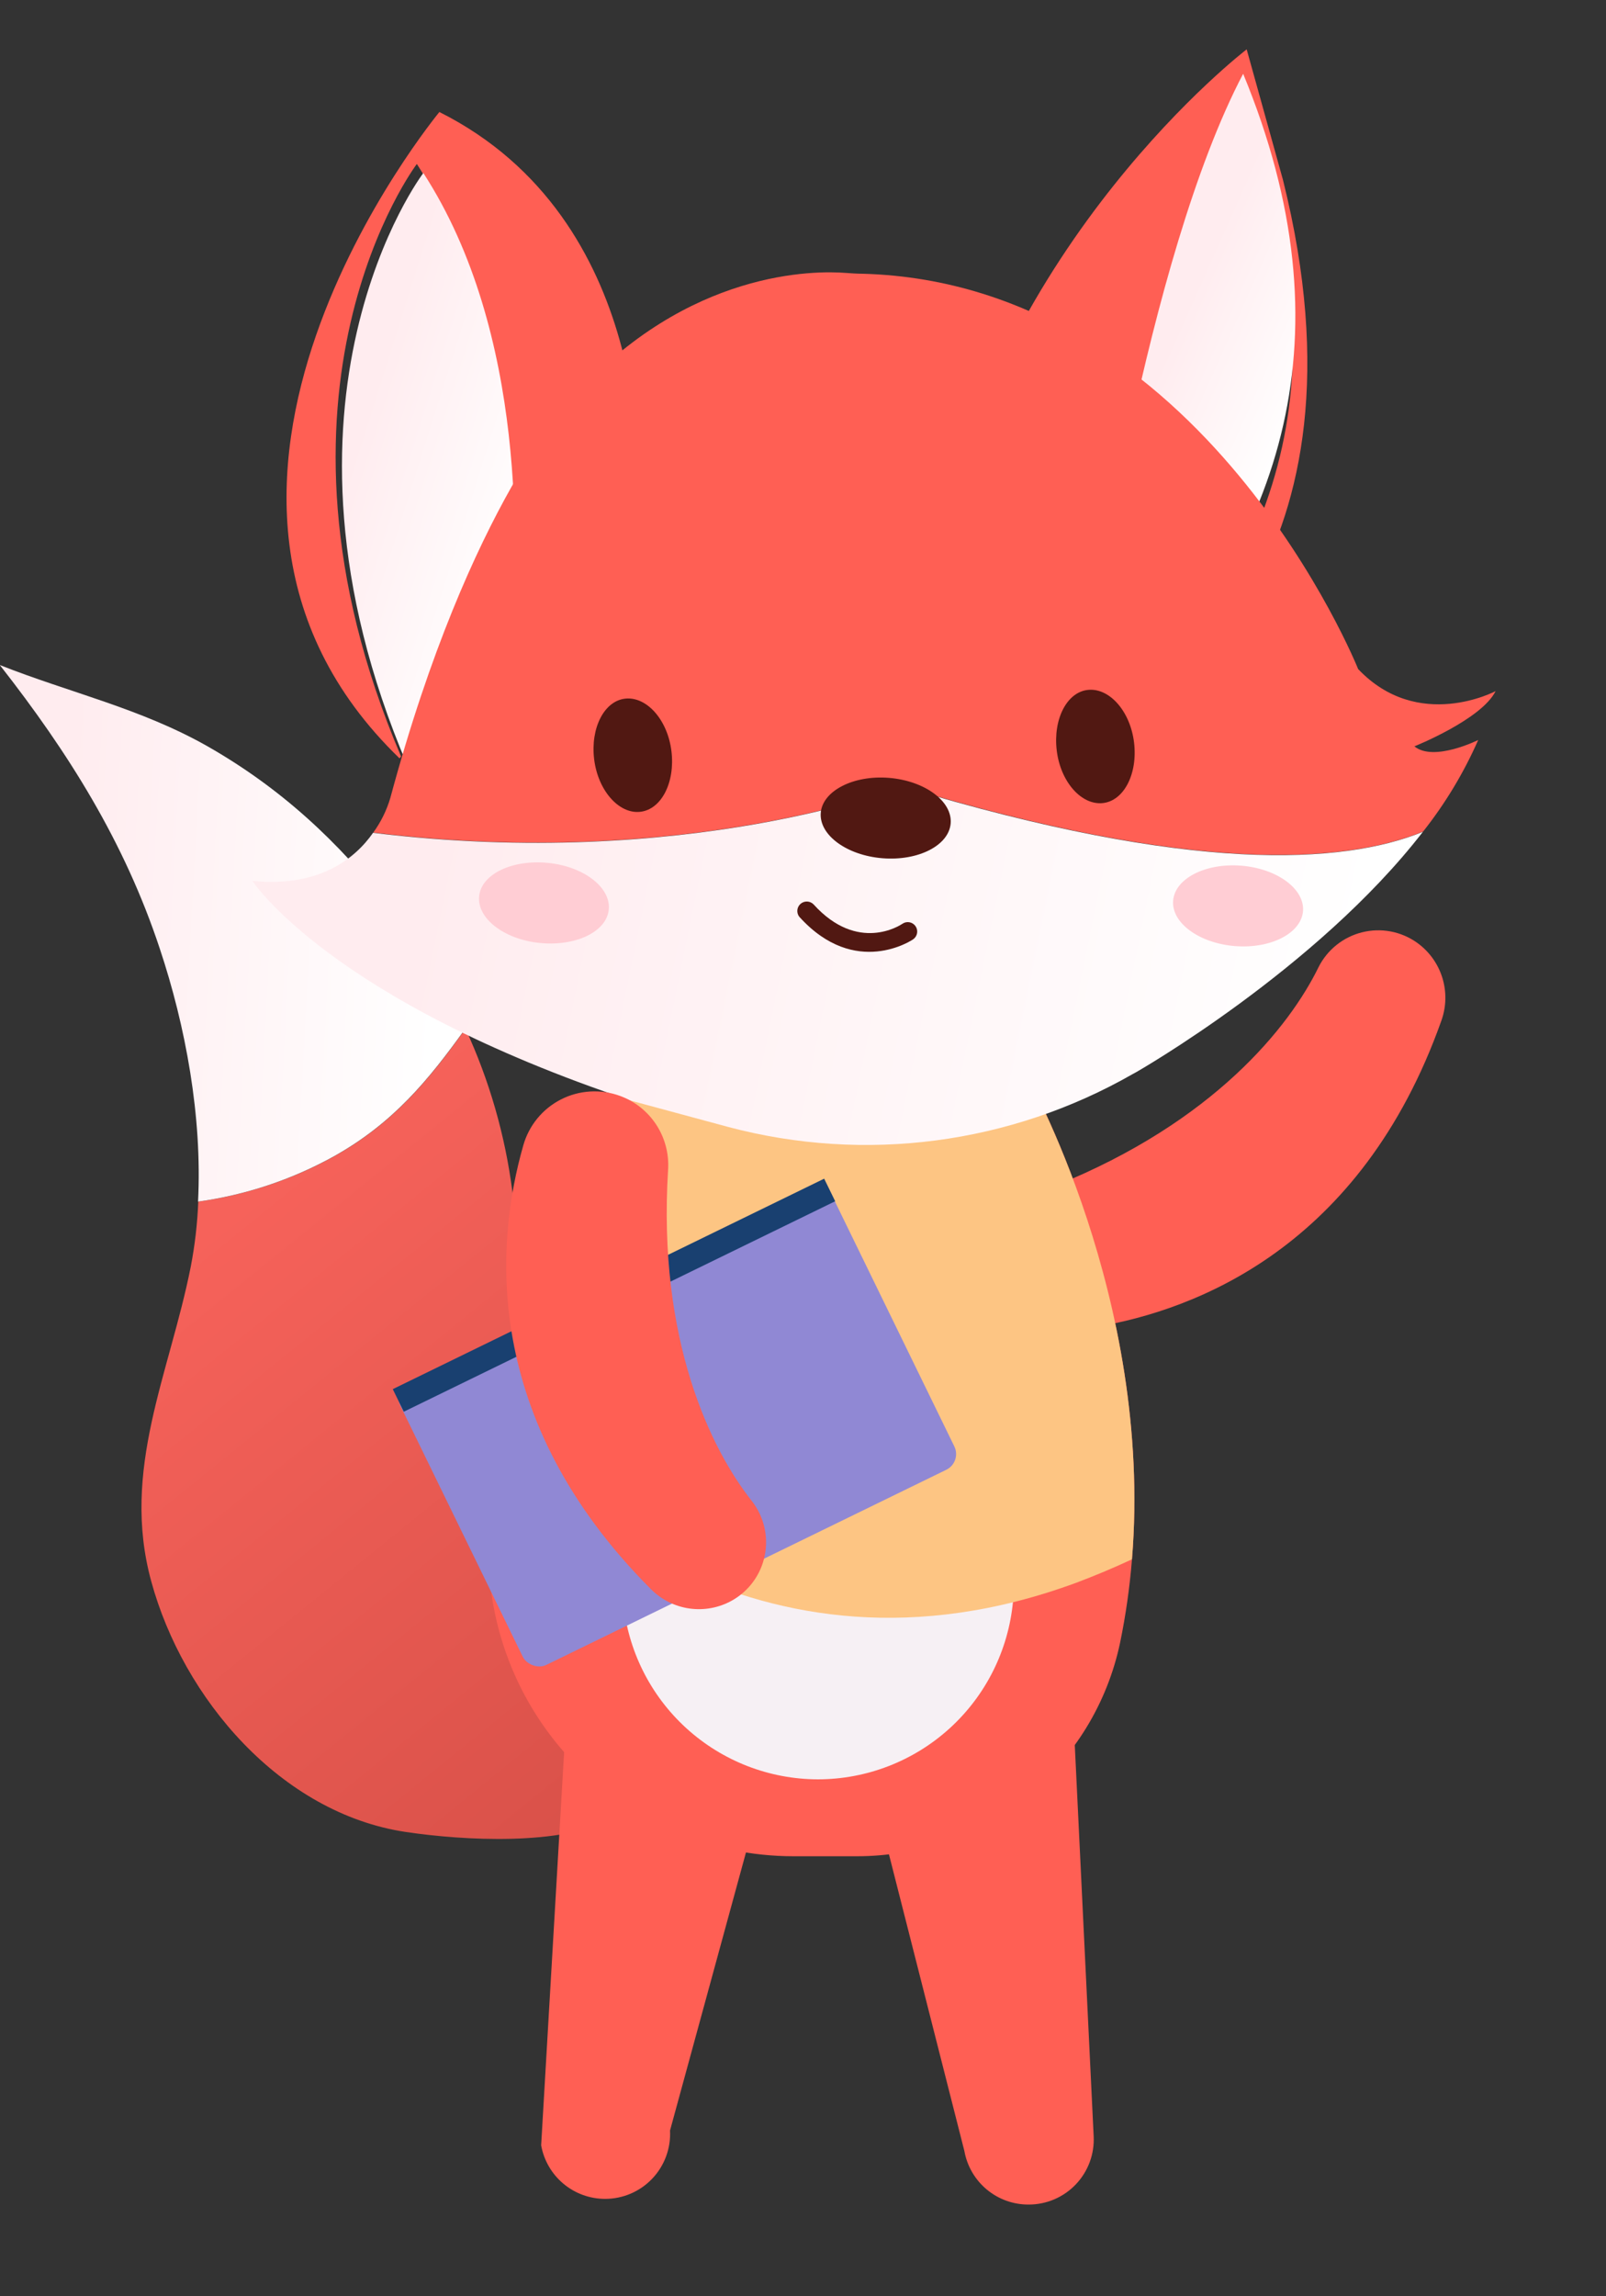 <svg width="184" height="263" viewBox="0 0 184 263" fill="none" xmlns="http://www.w3.org/2000/svg">
<rect x="0" y="0" width="184" height="263" fill="#333333" stroke="none"/>
<g clip-path="url(#clip0)">
<path d="M73.185 202.505L70.281 208.263C64.371 211.425 53.201 210.822 46.486 209.826C32.173 207.678 20.986 194.552 17.324 181.103C13.835 168.341 19.423 157.338 21.851 145.101C22.328 142.634 22.617 140.135 22.715 137.625C28.156 136.872 33.412 135.124 38.221 132.47C45.061 128.657 49.11 123.717 53.332 117.828C56.061 123.726 57.871 130.008 58.7 136.455C60.083 146.419 58.89 156.837 58.395 166.759C57.68 180.679 58.7 195.596 73.185 202.505Z" fill="url(#paint0_linear)"/>
<path d="M53.308 117.828C49.086 123.717 45.037 128.657 38.197 132.47C33.388 135.124 28.132 136.872 22.691 137.625C23.186 127.899 21.26 117.499 18.296 108.621C14.247 96.402 7.836 86.199 -0.024 76.169C8.033 79.355 16.078 81.127 23.711 85.441C32.108 90.214 38.757 96.36 44.643 103.937C48.048 108.225 50.955 112.884 53.308 117.828Z" fill="url(#paint1_linear)"/>
<path d="M115.67 144.395C115.504 142.596 115.921 140.792 116.86 139.248C117.799 137.705 119.209 136.504 120.883 135.823C139.092 128.499 147.754 117.555 151.065 110.776C151.559 109.791 152.26 108.924 153.121 108.235C153.981 107.546 154.98 107.05 156.049 106.783C157.118 106.515 158.232 106.481 159.316 106.683C160.399 106.886 161.426 107.32 162.326 107.955C163.71 108.936 164.734 110.344 165.241 111.962C165.748 113.581 165.71 115.322 165.133 116.917C155.905 142.904 136.931 150.065 125.578 151.972C124.423 152.174 123.239 152.134 122.1 151.856C120.961 151.578 119.893 151.066 118.962 150.354C118.031 149.642 117.258 148.745 116.692 147.719C116.125 146.694 115.777 145.562 115.67 144.395Z" fill="#FF5F54"/>
<path d="M129.69 178.597C129.434 181.804 128.98 184.993 128.33 188.144C126.872 195.07 123.076 201.283 117.578 205.738C112.08 210.193 105.217 212.618 98.142 212.606H90.909C86.108 212.605 81.36 211.614 76.959 209.696C72.558 207.778 68.599 204.973 65.329 201.458C62.059 197.942 59.547 193.79 57.951 189.26C56.355 184.731 55.709 179.921 56.052 175.13C56.29 171.777 56.702 168.251 57.328 164.558C59.493 151.801 64.275 137.112 73.543 121.252L117.56 123.042C117.56 123.042 132.135 148.699 129.69 178.597Z" fill="#FF5F54"/>
<path d="M65.059 193.364L90.703 193L76.766 244.014C76.818 245.024 76.665 246.033 76.315 246.981C75.965 247.93 75.426 248.797 74.73 249.53C74.034 250.263 73.197 250.846 72.268 251.245C71.34 251.643 70.34 251.849 69.329 251.848C67.582 251.849 65.891 251.235 64.551 250.114C63.211 248.992 62.308 247.435 62 245.715L65.059 193.364Z" fill="#FF5F54"/>
<path d="M97.176 194.009L122.82 193.287L125.301 244.665C125.353 245.674 125.2 246.684 124.85 247.632C124.5 248.58 123.96 249.447 123.265 250.18C122.569 250.913 121.731 251.497 120.803 251.896C119.874 252.294 118.874 252.499 117.864 252.499C116.108 252.511 114.405 251.901 113.055 250.777C111.705 249.654 110.795 248.089 110.487 246.359L97.176 194.009Z" fill="#FF5F54"/>
<path d="M116.454 175.212C116.454 178.034 116.317 180.803 116.055 183.476C115.52 189.035 112.936 194.195 108.806 197.952C104.676 201.708 99.297 203.793 93.715 203.798C88.135 203.789 82.758 201.702 78.633 197.942C74.507 194.183 71.929 189.022 71.4 183.464C71.137 180.791 71 178.022 71 175.2C71 150.803 81.18 131 93.733 131C106.286 131 116.454 150.803 116.454 175.212Z" fill="#F6F0F4"/>
<path d="M129.69 178.597C127.519 179.611 125.378 180.5 123.303 181.282C104.744 188.126 89.37 185.244 77.98 179.874C70.169 176.161 63.154 170.963 57.328 164.57C59.493 151.813 64.275 137.123 73.543 121.264L117.56 123.054C117.56 123.054 132.135 148.699 129.69 178.597Z" fill="#FDC583"/>
<path d="M45.77 86.853L45.952 86.651C28.084 44.726 47.758 18.78 47.758 18.78C59.551 36.978 58.752 62.241 57.651 73.613L73.02 56.513C73.204 55.374 74.917 25.146 50.339 12.829C50.362 12.835 14.179 56.306 45.77 86.853Z" fill="#FF5F54"/>
<path d="M46.677 87.683L58.398 74.652C59.5 63.28 60.298 38.017 48.505 19.819C48.482 19.812 28.808 45.758 46.677 87.683Z" fill="url(#paint2_linear)"/>
<path d="M107.192 64.464L124.604 79.915C125.321 74.425 131.027 32.471 141.859 11.99C154.474 41.2 147.012 63.77 128.763 82.723C133.11 80.374 158.02 64.745 146.989 20.602L142.832 5.654C142.832 5.654 114.089 27.61 107.192 64.464Z" fill="#FF5F54"/>
<path d="M142.428 8.449C131.302 29.621 125.077 72.799 124.292 78.448L127.803 81.624C127.803 81.624 128.029 81.519 128.439 81.285C147 61.596 154.764 38.316 142.428 8.449Z" fill="url(#paint3_linear)"/>
<path d="M42.765 95.358C78.826 99.761 103.438 90.053 103.438 90.053C136.476 100.065 153.872 98.961 163.038 95.25C165.584 92.036 167.708 88.509 169.359 84.755C169.359 84.755 164.255 87.303 162.048 85.483C162.048 85.483 169.747 82.404 171.351 79.158C171.351 79.158 162.483 83.884 155.601 76.629C155.601 76.629 137.943 32.476 98.876 31.354C98.22 31.354 97.564 31.306 96.908 31.259C93.449 30.984 78.826 30.835 65.647 45.525C65.647 45.525 53.827 57.553 44.715 91.408C44.294 92.826 43.635 94.162 42.765 95.358Z" fill="#FF5F54"/>
<path d="M28.917 100.889C28.917 100.889 37.749 114.558 72.404 126.097L83.448 129.081C99.097 133.236 115.753 131.052 129.803 123.001L130.167 122.804C130.167 122.804 150.843 111.026 163.014 95.28C153.848 98.991 136.452 100.095 103.414 90.083C103.414 90.083 78.803 99.791 42.741 95.387C40.713 98.293 36.593 101.676 28.917 100.889Z" fill="url(#paint4_linear)"/>
<path d="M94.034 93.096C93.831 95.638 97.015 97.971 101.106 98.299C105.197 98.627 108.716 96.843 108.919 94.302C109.121 91.76 105.937 89.427 101.852 89.093C97.767 88.759 94.242 90.584 94.034 93.096Z" fill="#511812"/>
<path d="M134.407 103.156C134.198 105.698 137.389 108.025 141.474 108.359C145.559 108.693 149.083 106.903 149.286 104.355C149.489 101.807 146.304 99.481 142.219 99.152C138.134 98.824 134.61 100.608 134.407 103.156Z" fill="#FFCDD4"/>
<path d="M54.895 102.631C54.626 105.167 57.727 107.583 61.824 108.001C65.921 108.418 69.47 106.742 69.744 104.206C70.018 101.67 66.917 99.254 62.814 98.836C58.711 98.418 55.169 100.095 54.895 102.631Z" fill="#FFCDD4"/>
<path d="M73.335 92.983C75.782 92.722 77.365 89.609 76.927 86.032C76.49 82.455 74.106 79.775 71.665 80.015C69.224 80.255 67.635 83.388 68.072 86.965C68.51 90.542 70.905 93.243 73.335 92.983Z" fill="#511812"/>
<path d="M126.335 91.984C128.782 91.729 130.365 88.616 129.927 85.033C129.49 81.45 127.106 78.775 124.665 79.015C122.224 79.255 120.635 82.389 121.072 85.972C121.51 89.554 123.888 92.23 126.335 91.984Z" fill="#511812"/>
<path d="M91.59 105.006L91.602 105.033C98.01 112.095 104.555 107.633 104.624 107.582C104.859 107.418 105.019 107.167 105.069 106.884C105.119 106.602 105.054 106.311 104.89 106.076C104.726 105.841 104.475 105.681 104.192 105.631C103.91 105.581 103.619 105.645 103.384 105.809C103.158 105.962 98.283 109.19 93.207 103.58C93.013 103.383 92.75 103.267 92.473 103.257C92.196 103.247 91.925 103.343 91.717 103.526C91.508 103.709 91.378 103.965 91.352 104.241C91.327 104.517 91.408 104.792 91.579 105.011L91.59 105.006Z" fill="#511812"/>
<rect x="45" y="159.217" width="55" height="36" rx="2" transform="rotate(-26 45 159.217)" fill="#9088D4"/>
<rect x="45" y="159.106" width="54.991" height="2.878" transform="rotate(-26 45 159.106)" fill="#194070"/>
<path d="M71.053 125.525C72.748 126.149 74.197 127.302 75.186 128.814C76.175 130.326 76.652 132.116 76.546 133.92C75.317 153.508 81.466 166.038 86.159 171.944C86.835 172.815 87.316 173.821 87.567 174.894C87.819 175.967 87.837 177.082 87.618 178.162C87.399 179.243 86.95 180.263 86.301 181.154C85.652 182.044 84.818 182.784 83.857 183.323C82.376 184.15 80.664 184.468 78.985 184.229C77.306 183.99 75.751 183.206 74.56 181.998C55.077 162.482 56.782 142.273 59.949 131.205C60.264 130.076 60.809 129.024 61.551 128.116C62.292 127.208 63.214 126.464 64.257 125.93C65.3 125.396 66.443 125.085 67.613 125.015C68.782 124.945 69.954 125.119 71.053 125.525Z" fill="#FF5F54"/>
</g>
<defs>
<linearGradient id="paint0_linear" x1="25" y1="140" x2="76" y2="203" gradientUnits="userSpaceOnUse">
<stop stop-color="#F6625A"/>
<stop offset="1" stop-color="#D95149"/>
</linearGradient>
<linearGradient id="paint1_linear" x1="7.963" y1="88.019" x2="51.346" y2="90.379" gradientUnits="userSpaceOnUse">
<stop stop-color="#FFECEF"/>
<stop offset="1" stop-color="white"/>
</linearGradient>
<linearGradient id="paint2_linear" x1="46.592" y1="32.457" x2="67.617" y2="39.077" gradientUnits="userSpaceOnUse">
<stop stop-color="#FFECEF"/>
<stop offset="1" stop-color="white"/>
</linearGradient>
<linearGradient id="paint3_linear" x1="141.701" y1="22.223" x2="157.416" y2="29.232" gradientUnits="userSpaceOnUse">
<stop stop-color="#FFECEF"/>
<stop offset="1" stop-color="white"/>
</linearGradient>
<linearGradient id="paint4_linear" x1="49" y1="98" x2="154" y2="119.5" gradientUnits="userSpaceOnUse">
<stop stop-color="#FFECEF"/>
<stop offset="1" stop-color="white"/>
</linearGradient>
<clipPath id="clip0">
<rect width="184" height="263" fill="white"/>
</clipPath>
</defs>
</svg>
